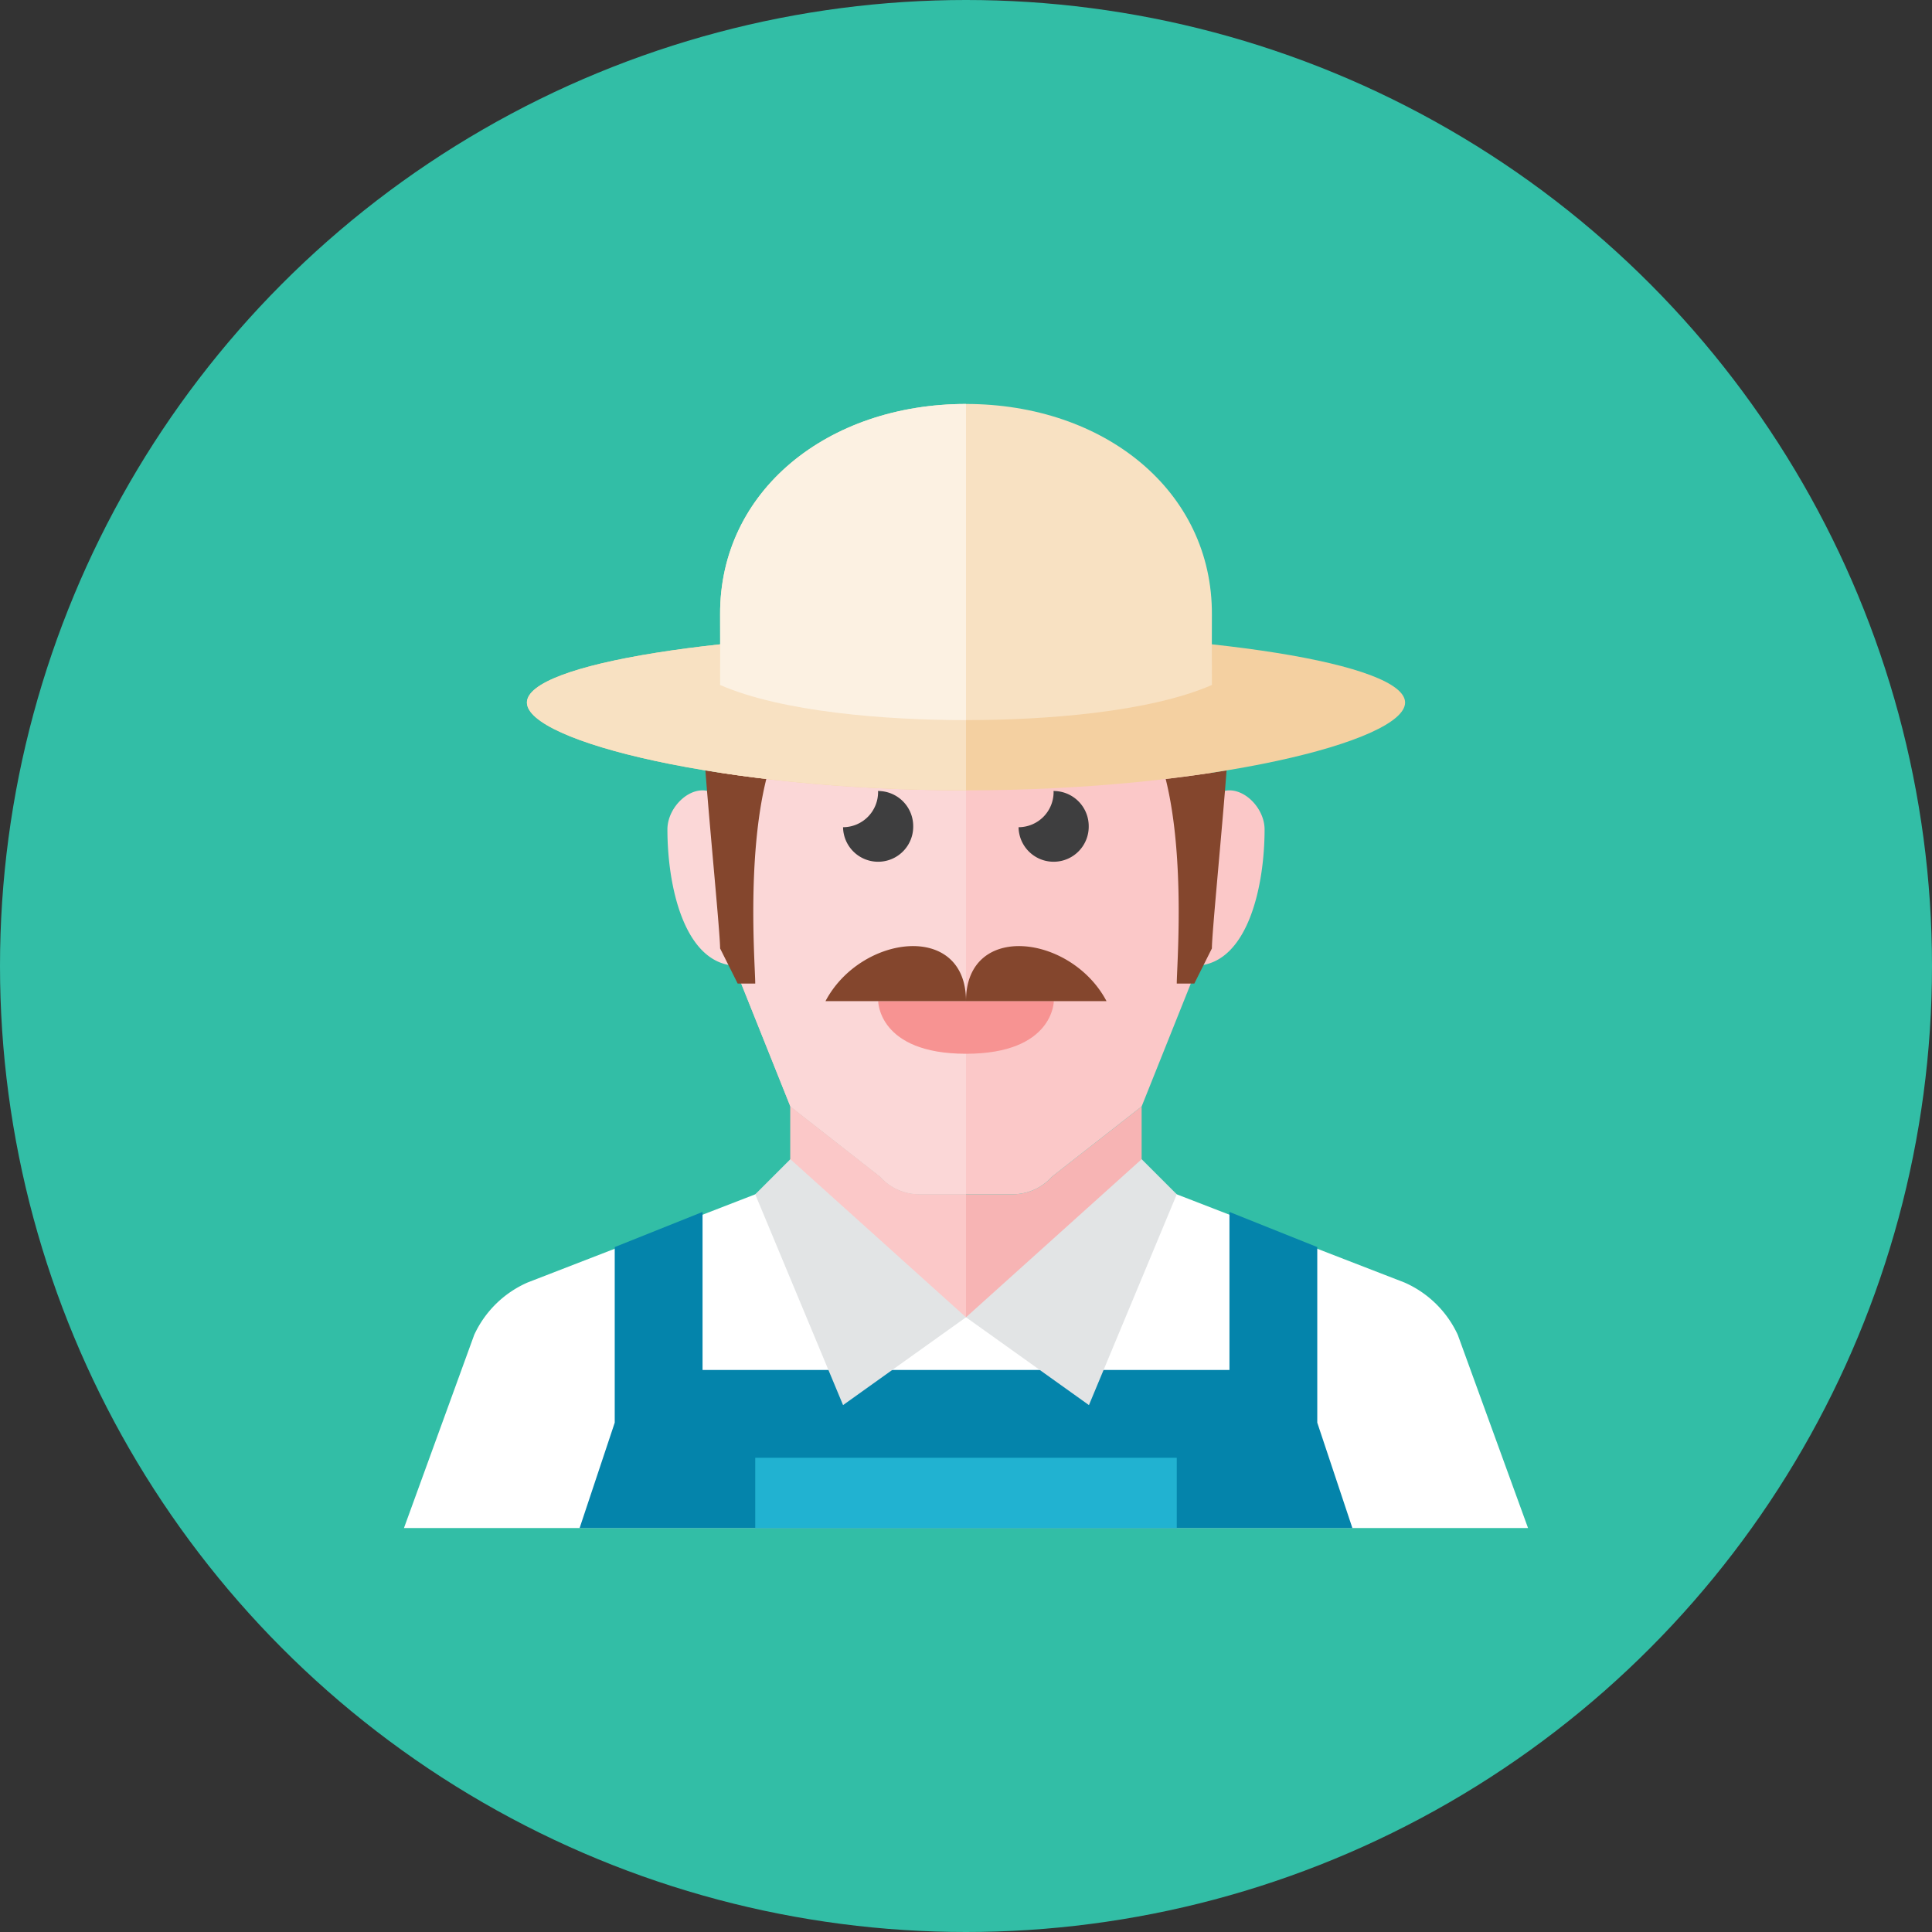 <svg version="1.0" viewBox="0 0 110 110" xml:space="preserve" xmlns="http://www.w3.org/2000/svg" enable-background="new 0 0 110 110"><rect x="0" y="0" width="110" height="110" fill="#333333" stroke="none"/><circle cx="55" cy="55" r="55" fill="#32bea6" class="fill-32bea6"></circle><path d="M55.002 87H87l-4-11a5.997 5.997 0 0 0-3.043-2.982L67 68l-2-1-10 8.003L45 67l-2 1-12.957 5.018A5.997 5.997 0 0 0 27 76l-4 11h31.998l.002.003.002-.003z" fill="#ffffff" class="fill-ffffff"></path><path d="M75 81v-9.997l-5-2V78H40v-8.997l-5 2V81l-2 6.003h44z" fill="#0484ab" class="fill-0484ab"></path><path d="M43 83h24v4H43z" fill="#21b2d1" class="fill-21b2d1"></path><path d="M57.655 67.997h-5.31a2.999 2.999 0 0 1-2.24-1.004L45 62.997v4.5s0 7.5 10 7.5 10-7.5 10-7.5v-4.5l-5.105 3.996a2.999 2.999 0 0 1-2.24 1.004z" fill="#f7b4b4" class="fill-f7b4b4"></path><path d="M50.105 66.996 45 63v4.5S45 75 55 75v-7h-2.655a2.999 2.999 0 0 1-2.24-1.004z" fill="#fbc8c8" class="fill-fbc8c8"></path><path d="M72 47.222C72 46.111 71 45 70 45s-1 1.111-1 1.111V45c-.004-2.144-.067-4.115-.332-5.877C65.103 40.558 59.438 41 55 41s-10.103-.442-13.668-1.877c-.265 1.762-.328 3.733-.332 5.877v7.997l4 10 5.105 3.996a2.999 2.999 0 0 0 2.24 1.004h5.31c.856 0 1.671-.365 2.24-1.004L65 62.997l3.207-8.017C71.042 54.776 72 50.476 72 47.222z" fill="#fbc8c8" class="fill-fbc8c8"></path><path d="M41 45v1.111S41 45 40 45s-2 1.111-2 2.222c0 3.253.958 7.554 3.793 7.758L45 62.997l5.105 3.996a2.999 2.999 0 0 0 2.24 1.004H55V41c-4.438 0-10.103-.442-13.668-1.877-.265 1.762-.328 3.733-.332 5.877z" fill="#fbd7d7" class="fill-fbd7d7"></path><path d="M50 56.997h10s0 3-5 3-5-3-5-3z" fill="#f79392" class="fill-f79392"></path><path d="M51.994 47.036a2 2 0 0 0-2-2h-.006c.001.021.006.041.006.062a2 2 0 0 1-1.994 2 1.996 1.996 0 0 0 3.994-.062zM61.987 47.036a2 2 0 0 0-2-2h-.006c.001.021.006.041.006.062a2 2 0 0 1-1.994 2 1.996 1.996 0 0 0 3.994-.062z" fill="#3e3e3f" class="fill-3e3e3f"></path><path d="M47 57h8c0-4.548-6-3.79-8 0zM63 57h-8c0-4.548 6-3.79 8 0zM66.369 44.35C67.5 48.9 67 55.02 67 56h1l1-2c0-.84.554-6.44.837-10.137-1.091.18-2.252.344-3.468.487zM43.631 44.35a77.096 77.096 0 0 1-3.469-.487C40.446 47.56 41 53.16 41 54l1 2h1c0-.98-.5-7.1.631-11.65z" fill="#84462d" class="fill-84462d"></path><path d="M80 40c0 2.209-11.193 5-25 5s-25-2.791-25-5 11.193-4 25-4 25 1.791 25 4z" fill="#f4d0a1" class="fill-f4d0a1"></path><path d="M69 35c.04-7.047-6.128-12-14-12s-14.04 4.953-14 12c.009 1.582 0 2 0 4 3.538 1.54 9.429 2 14 2s10.462-.46 14-2c0-2-.009-2.418 0-4z" fill="#f8e1c2" class="fill-f8e1c2"></path><path d="M30 40c0 2.209 11.193 5 25 5v-9c-13.807 0-25 1.791-25 4z" fill="#f8e1c2" class="fill-f8e1c2"></path><path d="M41 35c.009 1.582 0 2 0 4 3.538 1.54 9.429 2 14 2V23c-7.872 0-14.04 4.953-14 12z" fill="#fcf1e2" class="fill-fcf1e2"></path><path d="m67 68-2-2-10 9 7 5zM43 68l2-2 10 9-7 5z" fill="#e2e4e5" class="fill-e2e4e5"></path></svg>